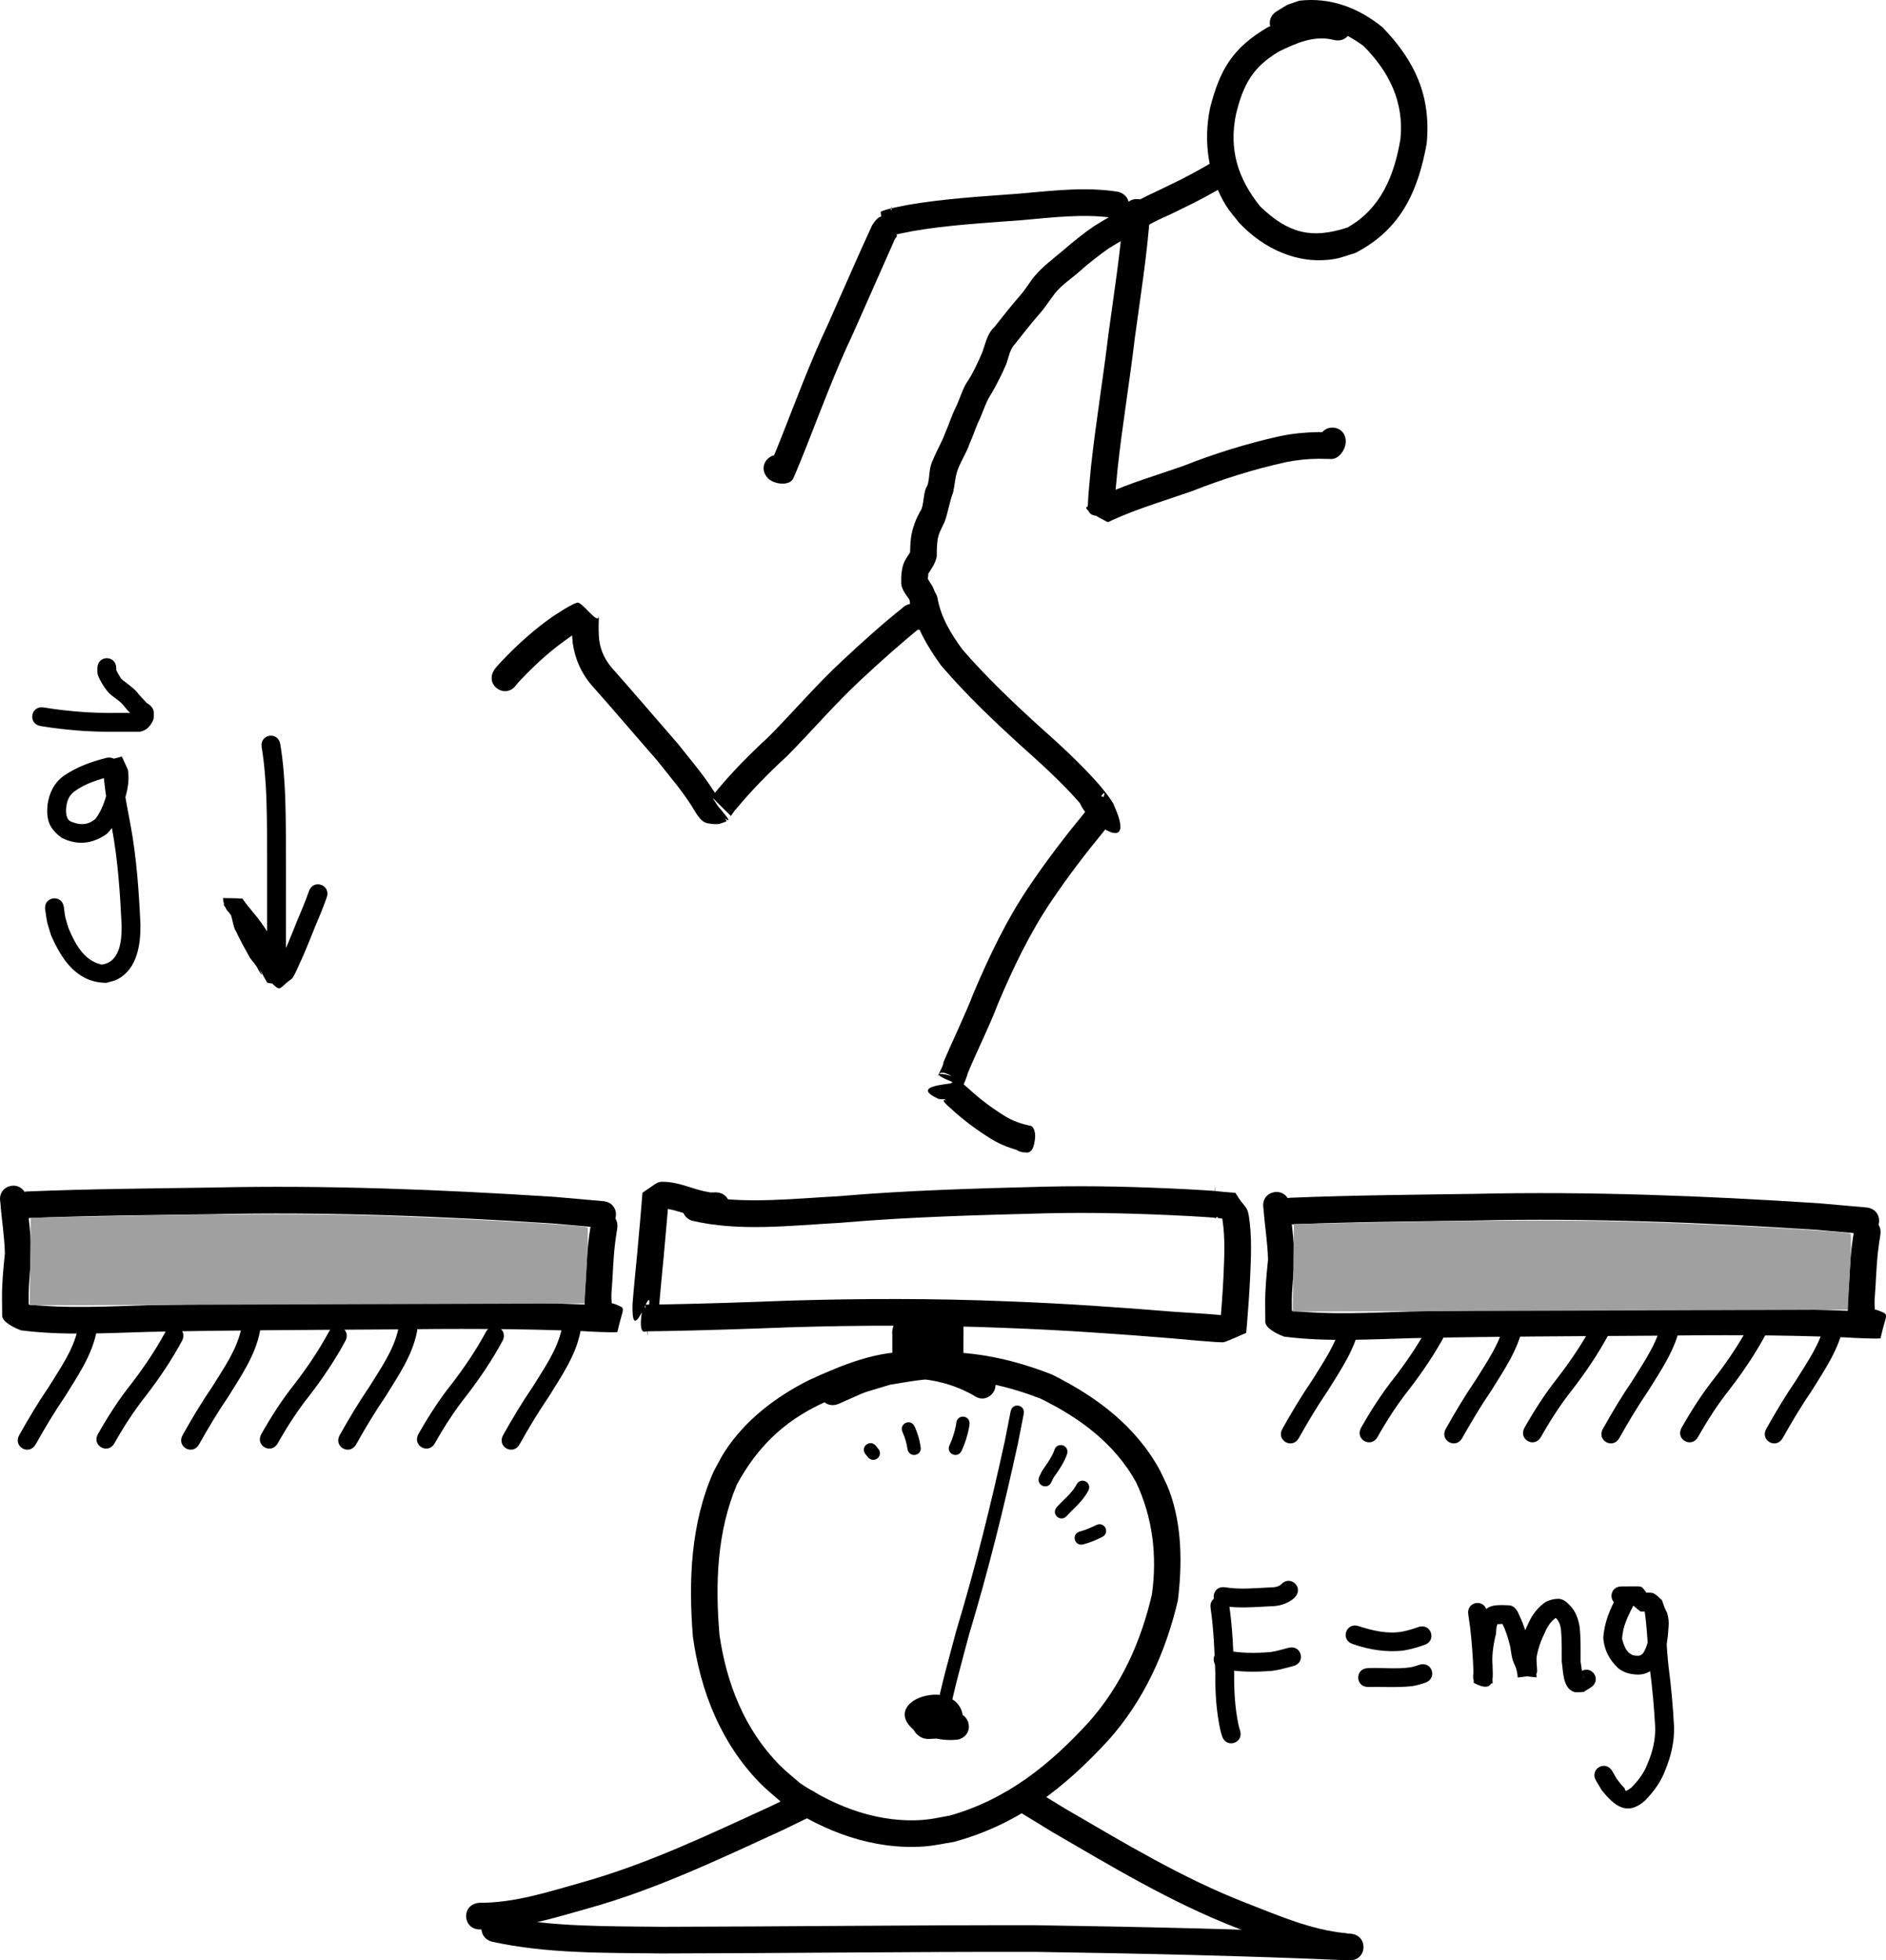 <?xml version="1.0" encoding="UTF-8" standalone="no"?>
<!-- Created with Inkscape (http://www.inkscape.org/) -->

<svg
   xmlns:dc="http://purl.org/dc/elements/1.1/"
   xmlns:cc="http://creativecommons.org/ns#"
   xmlns:rdf="http://www.w3.org/1999/02/22-rdf-syntax-ns#"
   xmlns:svg="http://www.w3.org/2000/svg"
   xmlns="http://www.w3.org/2000/svg"
   xmlns:sodipodi="http://sodipodi.sourceforge.net/DTD/sodipodi-0.dtd"
   xmlns:inkscape="http://www.inkscape.org/namespaces/inkscape"
   width="295.702"
   height="307.35"
   id="svg21338"
   version="1.1"
   inkscape:version="0.48.0 r9654"
   sodipodi:docname="ForcePlate.svg">
  <defs
     id="defs21340" />
  <sodipodi:namedview
     inkscape:document-units="mm"
     pagecolor="#ffffff"
     bordercolor="#666666"
     borderopacity="1.0"
     inkscape:pageopacity="0.0"
     inkscape:pageshadow="2"
     inkscape:zoom="1.0149115"
     inkscape:cx="181.14121"
     inkscape:cy="140.32221"
     inkscape:current-layer="layer1"
     id="namedview21342"
     showgrid="false"
     showguides="true"
     inkscape:guide-bbox="true"
     fit-margin-top="0"
     fit-margin-left="0"
     fit-margin-right="0"
     fit-margin-bottom="0"
     inkscape:window-width="1280"
     inkscape:window-height="752"
     inkscape:window-x="0"
     inkscape:window-y="0"
     inkscape:window-maximized="1" />
  <g
     inkscape:label="Layer 1"
     inkscape:groupmode="layer"
     id="layer1"
     transform="translate(-331.767,-222.74)">
    <path
       style="fill:#000000;fill-opacity:1;fill-rule:nonzero;stroke:none"
       id="path21865"
       d="m 524.2,251.628 c -2.377,1.436 -4.821,2.754 -7.335,3.935 -1.801,0.969 -3.788,1.638 -5.501,2.759 -1.933,1.149 -3.927,2.197 -5.829,3.403 -1.516,1.081 -3.006,2.233 -4.396,3.473 -1.305,1.174 -2.84,2.139 -3.951,3.51 -0.864,1.136 -1.609,2.319 -2.567,3.381 -1.277,1.46 -2.459,2.998 -3.667,4.518 -0.871,0.88 -1.001,2.032 -1.392,3.149 -0.671,1.595 -1.461,3.146 -2.326,4.646 -0.828,1.213 -1.24,2.597 -1.806,3.928 -0.663,1.299 -1.054,2.687 -1.659,4.013 -0.473,1.41 -1.343,2.648 -1.844,4.045 -0.419,1.149 -0.454,2.365 -0.72,3.55 -0.593,1.529 -0.785,3.157 -1.363,4.681 -0.445,0.921 -0.941,1.787 -1.08,2.809 -0.119,0.859 -0.126,1.726 -0.131,2.591 -0.231,1.119 -0.87,1.958 -1.474,2.879 0.283,-0.56 0.097,0.303 0.084,0.501 -0.003,0.062 0.003,0.265 0.005,0.52 0.102,0.548 -0.3,1.68 -0.438,-0.848 -0.028,-0.517 0.482,0.59 0.906,1.196 0.582,0.801 0.768,1.791 0.895,2.752 0.168,1.056 -0.112,2.028 -0.494,3.01 -1.071,2.755 -4.967,1.24 -3.896,-1.515 l 0,0 c 0.552,-1.42 0.138,0.527 0.244,-0.964 -0.062,-0.507 -0.041,-0.709 -0.177,-0.892 -0.56,-0.805 -1.297,-1.689 -1.219,-2.712 -0.002,-0.262 -0.009,-0.523 0.002,-0.785 0.053,-0.885 0.175,-1.757 0.594,-2.556 0.286,-0.436 1.382,-2.468 0.789,-0.613 0.007,-1.086 0.025,-2.176 0.187,-3.252 0.244,-1.351 0.72,-2.592 1.374,-3.799 0.667,-0.714 0.439,-3.133 1.141,-4.036 0.434,-1.276 0.204,-2.767 0.864,-4.006 0.579,-1.472 1.412,-2.805 1.948,-4.293 0.598,-1.31 0.97,-2.689 1.641,-3.973 0.697,-1.439 1.067,-3.048 2.034,-4.369 0.787,-1.256 1.398,-2.624 2.002,-3.97 0.626,-1.465 0.778,-3.13 2.036,-4.29 1.269,-1.597 2.524,-3.201 3.858,-4.742 0.931,-0.992 1.569,-2.181 2.436,-3.231 1.285,-1.518 2.897,-2.698 4.408,-3.979 1.575,-1.363 3.203,-2.689 4.923,-3.866 1.911,-1.196 3.895,-2.267 5.836,-3.407 1.897,-1.158 3.962,-2.003 5.946,-3.001 2.484,-1.164 4.886,-2.483 7.241,-3.889 2.644,-1.322 4.513,2.417 1.869,3.739 z"
       inkscape:connector-curvature="0" />
    <path
       style="fill:#000000;fill-opacity:1;fill-rule:nonzero;stroke:none"
       id="path21871"
       d="m 478.749,316.47 c 0.52,3.04 2.146,5.694 3.944,8.141 3.688,4.238 7.77,8.136 11.924,11.916 3.342,2.972 6.659,5.992 9.598,9.369 0.735,0.911 1.514,1.807 2.089,2.833 5.829,12.527 -13.436,-4.813 -1.129,-0.931 -0.352,1.004 -3.743,9.258 -0.126,-0.039 2.958,1.093 0.724,4.095 -0.222,5.319 -2.888,3.506 -5.627,7.105 -8.173,10.874 -3.433,5.059 -6.067,10.597 -8.439,16.216 -1.395,3.653 -3.181,7.141 -4.678,10.748 -0.486,1.584 -1.003,2.945 -2.498,3.818 -0.686,0.327 -1.4,0.423 -2.141,0.291 -4.34,-2.015 1.15,-2.231 2.506,-2.525 -5.057,-1.971 -0.838,-1.477 0.354,-0.686 0.083,0.055 1.49,1.271 1.726,1.474 1.809,1.671 3.769,3.171 5.871,4.455 1.158,0.719 2.459,1.168 3.782,1.471 1.471,-0.002 1.153,4.231 -0.641,4.206 -2.956,-0.041 -2.898,-4.221 0.058,-4.18 l 0,0 c 2.108,0.029 1.776,5.172 -0.366,4.045 -1.762,-0.416 -3.486,-1.027 -5.03,-1.986 -2.278,-1.419 -4.439,-3.019 -6.406,-4.848 -3.1,-2.682 2.324,0.293 -3.279,-2.528 0.69,-0.305 6.506,-1.644 2.378,-2.968 -0.255,-0.04 -0.507,-0.083 -0.731,0.065 -1.019,1.522 0.714,-1.36 0.56,-1.716 1.515,-3.607 3.278,-7.11 4.686,-10.765 2.487,-5.864 5.235,-11.647 8.825,-16.928 2.599,-3.843 5.393,-7.516 8.334,-11.095 0.204,-0.261 0.412,-0.519 0.611,-0.784 0.15,-0.201 0.268,-0.801 0.435,-0.614 2.889,3.232 2.293,2.962 1.232,2.632 2.224,-9.289 0.511,-1.434 0.116,0.036 -0.527,-0.166 3.314,-9.754 -1.289,-1.065 -0.463,-0.73 -1.01,-1.418 -1.568,-2.082 -2.825,-3.26 -6.044,-6.149 -9.256,-9.019 -4.363,-3.972 -8.658,-8.067 -12.494,-12.553 -2.079,-2.898 -3.988,-6.012 -4.616,-9.581 -0.717,-2.868 3.339,-3.882 4.055,-1.014 z"
       inkscape:connector-curvature="0" />
    <path
       style="fill:#000000;fill-opacity:1;fill-rule:nonzero;stroke:none"
       id="path21875"
       d="m 476.139,321.075 c -3.236,2.625 -6.339,5.4 -9.385,8.242 -4.056,3.768 -7.655,7.985 -11.541,11.919 -2.857,2.628 -5.586,5.37 -8.051,8.37 -0.094,-0.048 -1.122,1.619 -0.818,1.037 -4.153,-3.959 -3.09,-3.657 -0.663,0.836 0.036,0.067 -0.795,0.312 -1.178,0.442 -0.559,0.069 -1.115,0.008 -1.666,-0.082 -0.919,-0.125 -1.459,-0.895 -1.939,-1.607 -1.719,-3.007 -4.01,-5.617 -6.151,-8.322 -3.301,-3.765 -6.535,-7.588 -9.86,-11.332 -1.846,-2.014 -2.915,-4.299 -3.319,-6.976 -0.151,-1.277 -0.135,-2.565 -0.096,-3.848 0.01,-0.301 0.023,-0.601 0.051,-0.9 0.006,-0.042 0.012,-0.083 0.017,-0.124 0.734,0.83 1.654,1.527 2.203,2.489 0.114,0.2 -0.443,0.131 -0.656,0.219 -0.222,0.091 -0.438,0.199 -0.647,0.317 -0.772,0.431 -1.095,0.697 -1.845,1.232 -2.3,1.617 -4.372,3.476 -6.348,5.47 -0.532,0.555 -1.074,1.103 -1.569,1.693 0.006,-0.007 0.012,-0.014 0.017,-0.02 0.031,-0.045 0.062,-0.089 0.093,-0.134 -1.563,2.509 -5.111,0.298 -3.548,-2.211 l 0,0 c 0.417,-0.614 -0.103,0.144 0.201,-0.281 0.574,-0.697 1.214,-1.337 1.837,-1.99 2.149,-2.165 4.412,-4.179 6.906,-5.942 0.442,-0.309 3.818,-2.576 4.297,-2.338 1.137,0.566 3.068,3.497 3.197,2.075 -10e-4,0.02 -0.028,0.469 -0.028,0.574 -0.032,1.045 -0.052,2.093 0.057,3.135 0.238,1.88 1.01,3.374 2.305,4.786 3.377,3.803 6.664,7.684 10.012,11.513 2.267,2.864 4.678,5.636 6.492,8.823 -0.293,-0.147 -0.585,-0.345 -0.916,-0.41 0.069,0.011 0.352,0.024 0.255,0.062 -0.205,0.096 -0.405,0.201 -0.614,0.289 -0.048,0.02 0.095,-0.125 0.129,-0.086 4.136,4.785 2.974,3.76 -0.861,0.981 0.368,-0.743 0.915,-1.375 1.423,-2.025 2.548,-3.096 5.353,-5.944 8.307,-8.654 3.931,-3.968 7.556,-8.239 11.661,-12.036 3.01,-2.808 6.062,-5.572 9.281,-8.142 2.09,-2.09 5.046,0.866 2.956,2.956 z"
       inkscape:connector-curvature="0" />
    <path
       style="fill:#000000;fill-opacity:1;fill-rule:nonzero;stroke:none"
       id="path21877"
       d="m 512.087,256.165 c -0.464,6.563 -1.511,13.066 -2.396,19.581 -0.809,6.858 -1.957,13.668 -2.704,20.534 -0.187,2.008 -0.405,4.016 -0.496,6.031 0.33,1.332 -2.716,-0.395 -4.075,-0.583 1.354,0.344 2.721,0.637 4.061,1.032 0.411,0.121 -4.678,2.349 -4.072,-0.969 13.843,3.338 -2.855,0.454 2.545,-1.521 3.976,-1.801 8.185,-3.021 12.299,-4.465 4.957,-1.959 10.052,-3.545 15.256,-4.693 1.953,-0.406 3.938,-0.595 5.93,-0.627 0.694,-10e-4 1.388,0.013 2.082,0.037 1.337,-0.135 -1.968,2.763 -1.932,1.409 0.091,-2.955 4.269,-2.826 4.178,0.129 l 0,0 c -0.041,1.205 -1.128,2.755 -2.392,2.64 -0.624,-0.022 -1.249,-0.034 -1.874,-0.035 -1.71,0.023 -3.415,0.185 -5.093,0.529 -5.04,1.107 -9.97,2.658 -14.77,4.555 -4.141,1.453 -8.369,2.686 -12.374,4.491 -0.316,0.099 -0.654,0.448 -0.948,0.297 -6.765,-3.484 -1.195,-2.307 1.205,-1.994 -0.675,3.694 -4.603,-0.557 -4.153,-0.531 1.396,0.083 2.783,0.27 4.175,0.404 -0.293,1.689 -4.669,1.517 -4.224,-0.294 0.097,-2.103 0.317,-4.199 0.516,-6.294 0.752,-6.903 1.9,-13.75 2.717,-20.644 0.86,-6.329 1.867,-12.646 2.358,-19.018 0,-2.956 4.18,-2.956 4.18,0 z"
       inkscape:connector-curvature="0" />
    <path
       style="fill:#000000;fill-opacity:1;fill-rule:nonzero;stroke:none"
       id="path21879"
       d="m 506.037,256.86 c -4.623,-0.616 -9.37,-0.011 -13.995,0.391 -5.764,0.452 -11.522,0.74 -17.225,1.73 -1.022,0.241 -2.193,0.372 -3.159,0.719 0.069,-0.031 0.213,-0.018 0.208,-0.093 -0.778,-10.292 0.013,0.396 -1.308,0.232 0.687,-3.763 0.94,-7.035 1.823,-0.165 0.027,0.21 -0.206,0.37 -0.309,0.555 -2.212,4.97 -4.391,9.955 -6.609,14.924 -2.737,5.77 -4.951,11.748 -7.294,17.682 -0.649,1.597 -1.274,3.206 -1.969,4.784 -0.522,1.426 -3.176,1.089 -4.108,0.015 -1.931,-2.238 1.235,-4.969 3.165,-2.73 l 0,0 c 1.156,1.345 -2.735,1.396 -2.883,1.03 0.674,-1.528 1.275,-3.087 1.906,-4.633 2.365,-5.99 4.604,-12.024 7.365,-17.851 2.295,-5.14 4.513,-10.314 6.874,-15.422 3.876,-5.946 1.619,10.848 2.552,-2.335 0.447,0.055 -0.049,10.755 -1.232,0.261 0.101,-0.049 0.201,-0.097 0.302,-0.146 1.275,-0.473 2.64,-0.656 3.963,-0.943 5.819,-1.005 11.693,-1.326 17.576,-1.775 5.081,-0.442 10.303,-1.099 15.371,-0.282 2.868,0.717 1.854,4.772 -1.014,4.055 z"
       inkscape:connector-curvature="0" />
    <path
       style="fill:#000000;fill-opacity:1;fill-rule:nonzero;stroke:none"
       id="path21905"
       d="m 540.873,228.991 c -3.066,-0.755 -5.879,0.501 -8.583,1.827 -4.167,2.463 -5.623,5.271 -6.732,9.827 -1.15,5.537 0.303,10.14 3.798,14.463 4.323,4.167 8.002,5.184 13.692,3.294 5.254,-2.97 7.337,-8.191 8.292,-13.868 0.586,-5.82 -1.79,-10.583 -5.804,-14.596 -2.754,-2.02 -6.029,-3.556 -9.49,-2.948 -1.281,0.578 -0.656,0.232 -1.869,1.051 -2.504,1.57 -4.725,-1.972 -2.221,-3.542 l 0,0 c 2.21,-1.325 1.039,-0.77 3.517,-1.65 4.854,-0.564 9.256,1.084 13.042,4.158 5.094,5.253 7.653,10.774 6.94,18.252 -1.379,7.54 -4.072,13.46 -11.18,17.138 -1.078,0.313 -2.128,0.751 -3.235,0.938 -5.74,0.97 -11.091,-1.555 -14.975,-5.647 -0.669,-0.872 -1.421,-1.685 -2.006,-2.615 -2.898,-4.612 -3.654,-10.173 -2.558,-15.445 1.537,-5.995 3.533,-9.363 8.963,-12.572 3.61,-1.734 7.372,-3.148 11.421,-2.121 2.868,0.717 1.854,4.772 -1.014,4.055 z"
       inkscape:connector-curvature="0" />
    <path
       style="fill:#000000;fill-opacity:1;fill-rule:nonzero;stroke:none"
       id="path21907"
       d="m 441.814,410.26 c 7.004,1.267 14.302,0.404 21.371,0.03 10.788,-0.935 21.613,-1.221 32.433,-1.5 7.478,-0.185 14.957,0.035 22.425,0.411 1.597,0.109 3.202,0.155 4.795,0.322 2.604,0.305 -0.579,4.71 -0.565,4.194 0.114,-4.241 -1.225,-4.129 0.326,-4.199 0.382,0.017 0.766,0.061 1.147,0.098 0.391,0.035 0.783,0.067 1.174,0.099 0.181,0.015 0.363,0.03 0.544,0.045 1.433,2.381 1.818,1.965 2.102,3.57 0.509,3.218 0.345,6.493 0.206,9.733 -0.123,2.465 -0.301,4.926 -0.501,7.386 -0.037,0.419 -0.068,0.839 -0.113,1.258 -1.156,0.486 -2.285,1.042 -3.468,1.459 -0.43,0.151 -7.517,-0.55 -8.073,-0.589 -8.665,-0.708 -17.327,-1.314 -26.015,-1.634 -11.365,-0.467 -22.748,-0.455 -34.116,-0.105 -6.729,0.261 -13.46,0.486 -20.194,0.603 -0.898,-0.017 -1.801,0.063 -2.699,0.009 0.286,-5 0.813,-6.175 0.467,-0.003 -10e-6,1e-4 -0.16,0.009 -0.204,0.012 2.438,-12.796 -2.12,4.481 -1.916,-4.216 0.196,-2.585 0.471,-5.163 0.715,-7.743 0.185,-1.984 0.36,-3.968 0.53,-5.953 0.049,-0.564 0.095,-1.128 0.141,-1.692 0.047,-0.567 0.094,-1.134 0.14,-1.701 0.011,-0.139 0.023,-0.278 0.035,-0.417 2.712,-1.782 2.135,-1.796 4.055,-1.669 1.907,0.186 3.683,0.994 5.551,1.422 1.352,0.254 0.732,0.218 1.854,0.189 2.956,0.046 2.891,4.226 -0.065,4.18 l 0,0 c -1.892,-0.069 -0.982,0.038 -2.733,-0.296 -1.652,-0.386 -3.245,-1.059 -4.889,-1.324 -1.983,-0.136 -3.612,0.203 0.392,-2.156 -0.011,0.139 -0.023,0.278 -0.035,0.416 -0.047,0.566 -0.094,1.133 -0.14,1.699 -0.047,0.569 -0.094,1.137 -0.142,1.706 -0.172,1.997 -0.347,3.993 -0.533,5.989 -0.235,2.496 -0.497,4.99 -0.698,7.489 -0.147,2.974 -4.063,7.689 -2.503,-0.096 0.776,-0.045 0.911,10.864 0.334,-3.1e-4 0.119,-0.001 1.859,-0.01 2.27,-0.023 6.715,-0.117 13.427,-0.342 20.138,-0.602 11.462,-0.351 22.939,-0.366 34.398,0.106 8.733,0.322 17.439,0.928 26.149,1.641 2.178,0.15 4.361,0.266 6.537,0.447 1.438,0.12 2.763,0.287 2.72,0.399 -0.349,0.904 -1.436,1.302 -2.154,1.953 0.034,-0.331 0.068,-0.747 0.097,-1.096 0.196,-2.406 0.37,-4.815 0.491,-7.226 0.127,-2.938 0.293,-5.909 -0.147,-8.829 -0.316,-1.804 -1.047,-4.439 1.676,-0.128 -0.183,-0.015 -0.365,-0.03 -0.548,-0.045 -0.41,-0.034 -0.821,-0.066 -1.23,-0.104 -0.35,-0.034 -1.35,-0.148 -0.559,-0.083 -0.791,0.036 -0.597,-10.933 -0.395,-0.015 -1.517,-0.145 -3.04,-0.211 -4.561,-0.304 -7.362,-0.372 -14.735,-0.589 -22.107,-0.408 -10.782,0.277 -21.57,0.563 -32.319,1.495 -7.646,0.404 -15.726,1.429 -23.236,-0.361 -2.717,-1.163 -1.072,-5.006 1.645,-3.843 z"
       inkscape:connector-curvature="0" />
    <path
       style="fill:#000000;fill-opacity:1;fill-rule:nonzero;stroke:none"
       id="path21915"
       d="m 484.388,441.498 c -2.851,-1.619 -6.012,-2.477 -9.271,-2.629 -5.302,-0.235 -10.087,1.908 -14.794,4.061 -5.863,2.819 -9.942,6.884 -13.017,12.552 -3.146,7.458 -3.408,15.585 -2.739,23.533 1.101,7.67 3.949,14.92 9.468,20.497 1,1.01 2.132,1.88 3.198,2.82 5.715,3.793 12.484,6.306 19.443,5.719 1.342,-0.113 2.657,-0.436 3.986,-0.653 8.935,-2.532 15.659,-7.929 21.809,-14.654 5.102,-5.741 8.19,-12.619 9.901,-20.027 0.849,-6.055 0.125,-12.108 -2.5,-17.62 -3.383,-6.093 -8.862,-10.089 -14.992,-13.093 -4.86,-1.871 -10.056,-3.101 -15.292,-3.101 -3.215,5.4e-4 -5.106,0.434 -8.277,0.941 -5.442,1.672 -2.774,0.682 -8.005,2.974 -2.711,1.177 -4.376,-2.657 -1.665,-3.834 l 0,0 c 5.865,-2.526 2.86,-1.435 9.019,-3.269 3.67,-0.571 5.476,-1.002 9.213,-0.983 5.783,0.03 11.511,1.409 16.861,3.524 6.966,3.477 13.149,8.074 16.926,15.071 0.474,1.033 1.023,2.034 1.422,3.098 2.035,5.436 2.049,11.567 1.362,17.24 -1.907,8.104 -5.292,15.629 -10.892,21.905 -6.933,7.53 -14.177,13.21 -24.24,15.957 -1.548,0.235 -3.083,0.593 -4.645,0.704 -7.994,0.571 -15.715,-2.308 -22.212,-6.777 -1.197,-1.074 -2.471,-2.069 -3.592,-3.223 -6.082,-6.258 -9.269,-14.332 -10.46,-22.877 -0.698,-8.775 -0.365,-17.712 3.245,-25.893 0.603,-1.078 1.132,-2.201 1.809,-3.234 3.204,-4.89 7.97,-8.5 13.132,-11.101 5.334,-2.433 10.78,-4.734 16.776,-4.432 4.073,0.275 8.034,1.28 11.535,3.458 2.365,1.774 -0.143,5.118 -2.508,3.344 z"
       inkscape:connector-curvature="0" />
    <path
       style="fill:#000000;fill-opacity:1;fill-rule:nonzero;stroke:none"
       id="path21917"
       d="m 481.969,495.471 c -2.406,0.298 -4.89,-0.321 -6.964,-1.541 -2.829,-2.384 -0.915,-4.712 1.955,-5.327 1.677,-0.376 3.191,-0.167 4.578,0.877 1.503,1.379 1.532,3.291 0.3,4.84 -1.28,0.94 -2.779,0.994 -4.3,1.052 -2.192,0.221 -3.785,-2.545 -2.19,-4.217 0.311,-0.326 0.74,-0.513 1.11,-0.769 0.228,-0.079 0.456,-0.158 0.684,-0.237 -0.043,-0.004 -0.085,-0.008 -0.128,-0.012 2.461,-1.637 4.776,1.844 2.315,3.481 l 0,0 c -0.968,0.541 -0.576,0.451 -1.077,0.545 1.701,-1.883 0.498,-2.448 -1.15,-2.962 -0.089,-0.028 0.187,-0.004 0.281,-0.006 0.379,-0.014 2.344,-0.411 1.496,0.173 -0.471,0.882 -0.352,1.169 0.028,1.362 0.655,-0.355 -0.785,-0.025 -1.122,-0.027 -0.965,0.17 0.408,-1.261 -0.547,-2.388 -0.038,-0.045 0.067,0.099 0.1,0.148 1.044,0.512 2.376,0.965 3.616,0.954 2.868,-0.717 3.882,3.339 1.014,4.056 z"
       inkscape:connector-curvature="0" />
    <path
       style="fill:#000000;fill-opacity:1;fill-rule:nonzero;stroke:none"
       id="path21941"
       d="m 478.502,491.399 c 0.803,-4.409 2.074,-8.722 3.217,-13.052 2.967,-9.826 5.436,-19.778 7.617,-29.804 0.296,-1.51 0.592,-3.019 0.888,-4.529 0.285,-1.45 2.336,-1.048 2.051,0.402 l 0,0 c -0.299,1.524 -0.598,3.047 -0.897,4.571 -2.188,10.056 -4.662,20.038 -7.638,29.893 -1.104,4.187 -2.305,8.356 -3.149,12.605 -0.061,1.477 -2.149,1.391 -2.088,-0.086 z"
       inkscape:connector-curvature="0"
       inkscape:transform-center-x="-6.0730092"
       inkscape:transform-center-y="-25.147658" />
    <path
       style="fill:#000000;fill-opacity:1;fill-rule:nonzero;stroke:none"
       id="path21947"
       d="m 480.664,449.279 c 0.454,-0.981 0.769,-2.009 0.98,-3.067 0.019,-0.136 0.038,-0.272 0.057,-0.409 0.209,-1.463 2.278,-1.168 2.069,0.295 l 0,0 c -0.026,0.175 -0.051,0.35 -0.077,0.525 -0.251,1.238 -0.621,2.444 -1.16,3.59 -0.661,1.322 -2.53,0.387 -1.869,-0.935 z"
       inkscape:connector-curvature="0" />
    <path
       style="fill:#000000;fill-opacity:1;fill-rule:nonzero;stroke:none"
       id="path21949"
       d="m 474.064,450 c -0.131,-0.968 -0.399,-1.853 -0.792,-2.739 -0.599,-1.351 1.312,-2.198 1.911,-0.847 l 0,0 c 0.44,0.993 0.759,1.999 0.909,3.079 0.358,1.434 -1.669,1.941 -2.028,0.507 z"
       inkscape:connector-curvature="0" />
    <path
       style="fill:#000000;fill-opacity:1;fill-rule:nonzero;stroke:none"
       id="path21951"
       d="m 467.902,451.265 c -0.14,-0.171 -0.28,-0.341 -0.42,-0.512 -0.927,-1.151 0.701,-2.462 1.628,-1.311 l 0,0 c 0.09,0.115 0.18,0.23 0.27,0.345 1.045,1.045 -0.433,2.523 -1.478,1.478 z"
       inkscape:connector-curvature="0" />
    <path
       style="fill:#000000;fill-opacity:1;fill-rule:nonzero;stroke:none"
       id="path21957"
       d="m 499.084,450.666 c -0.411,1.248 -1.138,2.322 -1.88,3.388 -0.259,0.314 -0.42,0.679 -0.583,1.046 -0.609,1.346 -2.514,0.484 -1.904,-0.862 l 0,0 c 0.22,-0.48 0.444,-0.961 0.772,-1.38 0.599,-0.859 1.199,-1.709 1.567,-2.7 0.358,-1.434 2.386,-0.927 2.028,0.507 z"
       inkscape:connector-curvature="0" />
    <path
       style="fill:#000000;fill-opacity:1;fill-rule:nonzero;stroke:none"
       id="path21959"
       d="m 502.405,456.454 c -0.637,1.172 -1.518,2.112 -2.475,3.02 -0.31,0.302 -0.613,0.612 -0.903,0.934 -0.988,1.099 -2.542,-0.298 -1.554,-1.397 l 0,0 c 0.327,-0.364 0.669,-0.714 1.02,-1.055 0.782,-0.738 1.516,-1.479 2.042,-2.436 0.661,-1.322 2.53,-0.387 1.869,0.935 z"
       inkscape:connector-curvature="0" />
    <path
       style="fill:#000000;fill-opacity:1;fill-rule:nonzero;stroke:none"
       id="path21961"
       d="m 504.558,463.722 c -0.938,0.465 -1.917,0.868 -2.927,1.145 -1.428,0.38 -1.966,-1.64 -0.537,-2.02 l 0,0 c 0.877,-0.221 1.716,-0.607 2.529,-0.995 1.322,-0.661 2.257,1.209 0.935,1.869 z"
       inkscape:connector-curvature="0" />
    <path
       style="fill:#000000;fill-opacity:1;fill-rule:nonzero;stroke:none"
       id="path21965"
       d="m 477.015,430.929 c -0.437,1.693 -0.74,3.417 -1.038,5.139 -0.112,0.448 -0.13,0.891 -0.136,1.347 -0.003,0.2 10e-4,0.401 0.005,0.601 -4.677,0.027 -4.175,0.768 -4.175,-1.972 -3.4e-4,-1.32 -7.4e-4,-2.641 -10e-4,-3.961 -0.147,-1.209 0.484,-2.273 1.107,-3.147 0.135,-0.309 0.247,-0.627 0.334,-0.953 -0.461,1.644 4.155,-0.797 4.13,1.029 -0.004,1.109 -8.6e-4,2.219 4.4e-4,3.328 -0.046,0.505 0.293,0.872 0.644,1.373 0.277,0.321 0.015,0.049 -0.131,-0.069 -1.097,0.437 -2.15,1.003 -3.29,1.31 -0.226,0.061 0.83,-3.414 0.923,-3.731 0.205,-0.906 0.355,-1.823 0.458,-2.746 0.071,-0.851 0.448,0.009 4.181,0.288 -0.012,1.294 -0.004,2.588 -9.5e-4,3.883 0.002,0.83 0.004,1.66 0.005,2.49 0.002,1.603 0.081,0.228 -4.18,-0.139 -0.017,-1.233 0.806,-2.207 1.083,-3.368 0.145,-0.627 0.247,-1.262 0.32,-1.901 1.139,-1.759 1.64,-2.096 3.141,-2.096 1.393,0.014 0.97,0.393 2.43,2.145 0.022,1.157 0.005,2.315 9.8e-4,3.472 -0.004,0.996 -0.006,1.992 -0.007,2.988 -2.6e-4,0.168 -3.3e-4,0.335 -3.7e-4,0.503 0.004,2.956 -4.176,2.962 -4.18,0.006 l 0,0 c 3e-5,-0.172 9e-5,-0.343 3.7e-4,-0.515 10e-4,-0.999 0.003,-1.998 0.007,-2.998 0.004,-1.053 0.01,-2.107 0.01,-3.16 0.575,0.579 2.531,1.864 1.724,1.738 -1.855,0.009 1.381,-2.849 1.032,-1.652 -0.091,0.863 -0.242,1.719 -0.443,2.562 -0.039,0.137 -0.91,2.359 -0.923,2.34 -0.071,-0.103 0.011,-0.252 -0.013,-0.375 -0.02,-0.101 2e-5,0.205 3e-5,0.308 -4.262,0.37 -4.177,1.747 -4.181,0.148 -0.002,-0.829 -0.003,-1.659 -0.005,-2.488 -0.003,-1.344 -0.013,-2.689 0.003,-4.033 3.983,-0.392 4.345,-1.687 4.151,0.318 -0.132,1.163 -0.321,2.322 -0.601,3.459 -0.198,0.674 -0.642,1.499 -0.751,2.161 -0.027,0.166 0.13,0.403 -0.004,0.504 -1.028,0.772 -2.206,1.323 -3.309,1.984 -0.349,-0.276 -0.645,-0.6 -0.894,-0.972 -0.755,-1.11 -1.433,-2.349 -1.379,-3.736 -10e-4,-1.131 -0.005,-2.262 -10e-6,-3.393 0.026,-1.818 4.887,-1.758 4.097,0.076 -0.178,0.675 -0.421,1.333 -0.737,1.956 -0.15,0.239 -0.293,0.482 -0.451,0.716 -0.072,0.107 -0.114,-0.24 -0.12,-0.369 -6e-5,-0.001 1.3e-4,0.711 1.4e-4,0.751 3.4e-4,1.321 7.5e-4,2.641 10e-4,3.962 1.4e-4,2.741 0.256,2.157 -4.183,2.115 -0.006,-0.266 -0.011,-0.532 -0.007,-0.799 0.009,-0.674 0.053,-1.344 0.196,-2.005 0.316,-1.823 0.64,-3.648 1.102,-5.44 0.717,-2.868 4.772,-1.854 4.055,1.014 z"
       inkscape:connector-curvature="0" />
    <path
       style="fill:#000000;fill-opacity:1;fill-rule:nonzero;stroke:none"
       id="path21973"
       d="m 410.114,523.166 c 8.346,1.725 17.017,1.556 25.503,1.663 19.447,-0.037 38.889,-0.276 58.336,-0.249 16.494,0.242 32.991,0.609 49.473,1.331 2.953,0.129 2.77,4.306 -0.183,4.176 l 0,0 c -16.422,-0.72 -32.86,-1.084 -49.296,-1.327 -19.463,-0.027 -38.921,0.213 -58.384,0.248 -8.893,-0.114 -17.992,0.07 -26.718,-1.86 -2.817,-0.896 -1.549,-4.88 1.268,-3.983 z"
       inkscape:connector-curvature="0" />
    <path
       style="fill:#000000;fill-opacity:1;fill-rule:nonzero;stroke:none"
       id="path21985"
       d="m 406.953,521.065 c 5.535,0.02 10.886,-1.743 16.165,-3.229 10.236,-2.876 19.838,-7.489 29.474,-11.896 1.576,-0.765 3.152,-1.53 4.727,-2.295 2.659,-1.291 4.485,2.47 1.825,3.761 l 0,0 c -1.605,0.779 -3.209,1.557 -4.814,2.336 -9.832,4.497 -19.635,9.19 -30.081,12.119 -5.573,1.567 -11.227,3.39 -17.069,3.379 -2.952,0.161 -3.179,-4.013 -0.227,-4.174 z"
       inkscape:connector-curvature="0" />
    <path
       inkscape:connector-curvature="0"
       d="m 542.828,525.835 c -5.511,-0.516 -10.666,-2.789 -15.776,-4.779 -9.909,-3.854 -19.02,-9.375 -28.184,-14.695 -1.494,-0.914 -2.989,-1.828 -4.483,-2.742 -2.522,-1.542 -4.703,2.024 -2.181,3.566 l 0,0 c 1.522,0.93 3.043,1.861 4.565,2.791 9.35,5.428 18.653,11.049 28.766,14.975 5.395,2.099 10.845,4.462 16.662,5.016 2.922,0.446 3.553,-3.687 0.631,-4.132 z"
       id="path21991"
       style="fill:#000000;fill-opacity:1;fill-rule:nonzero;stroke:none" />
    <path
       style="fill:#000000;fill-opacity:1;fill-rule:nonzero;stroke:none"
       id="path21997"
       d="m 534.211,410.522 c 9.619,-0.396 19.246,-0.463 28.873,-0.609 17.935,-0.402 35.847,0.306 53.74,1.467 2.511,0.221 5.021,0.442 7.532,0.663 2.945,0.259 2.578,4.423 -0.367,4.164 l 0,0 c -2.479,-0.218 -4.958,-0.437 -7.436,-0.655 -17.781,-1.154 -35.582,-1.86 -53.405,-1.459 -9.639,0.146 -19.278,0.215 -28.909,0.61 -2.956,0.019 -2.983,-4.161 -0.028,-4.18 z"
       inkscape:connector-curvature="0" />
    <path
       style="fill:#000000;fill-opacity:1;fill-rule:nonzero;stroke:none"
       id="path22007"
       d="m 533.971,411.444 c 0.257,2.895 0.699,5.778 0.784,8.686 -0.162,2.402 -0.48,4.734 -0.445,7.143 0.01,0.884 0.02,1.768 0.021,2.651 0.39,1.213 -4.709,-2.438 -0.363,-1.714 6.28,0.718 12.684,0.331 18.995,0.154 12.621,-0.268 25.244,-0.308 37.867,-0.388 10.202,-0.125 20.412,-0.147 30.608,0.275 1.618,0.085 2.282,0.13 3.76,0.178 2.087,0.068 0.447,1.011 -0.347,3.702 -0.333,-0.058 0.026,-0.011 0.142,-0.01 0.848,0.215 -1.45,-0.239 -1.708,-0.318 -0.178,-0.053 -0.352,-0.117 -0.525,-0.182 -1.255,-2.543 -1.408,-2.725 -1.248,-5.399 0.221,-2.57 0.258,-5.143 0.547,-7.712 0.112,-0.94 0.245,-1.876 0.396,-2.811 0.472,-2.918 4.599,-2.25 4.127,0.668 l 0,0 c -0.141,0.868 -0.264,1.739 -0.369,2.612 -0.284,2.501 -0.315,5.007 -0.529,7.51 -0.11,1.57 0.717,6.051 -1.364,1.253 0.065,0.021 0.131,0.044 0.196,0.065 0.937,0.282 -0.431,0.083 0.283,0.137 0.55,-0.004 1.084,0.104 1.599,0.302 1.663,0.695 1.116,0.29 0.213,4.305 -0.036,0.162 -5.169,-0.088 -5.344,-0.124 -10.129,-0.42 -20.273,-0.394 -30.409,-0.271 -12.593,0.08 -25.186,0.12 -37.776,0.386 -6.634,0.185 -13.371,0.605 -19.966,-0.241 -1.171,-0.424 -3.028,-1.373 -2.964,-2.375 -6.8e-4,-0.865 -0.01,-1.729 -0.02,-2.594 -0.035,-2.391 0.216,-4.718 0.446,-7.093 -0.062,-2.682 -0.514,-5.336 -0.71,-8.009 -0.557,-2.903 3.549,-3.69 4.106,-0.787 z"
       inkscape:connector-curvature="0" />
    <path
       inkscape:connector-curvature="0"
       d="m 336.165,409.536 c 9.619,-0.396 19.246,-0.463 28.873,-0.609 17.935,-0.402 35.847,0.306 53.74,1.467 2.511,0.221 5.021,0.442 7.532,0.663 2.945,0.259 2.578,4.423 -0.367,4.164 l 0,0 c -2.479,-0.218 -4.958,-0.437 -7.436,-0.655 -17.781,-1.154 -35.582,-1.86 -53.405,-1.459 -9.639,0.146 -19.278,0.215 -28.909,0.61 -2.956,0.019 -2.983,-4.161 -0.028,-4.18 z"
       id="path22009"
       style="fill:#000000;fill-opacity:1;fill-rule:nonzero;stroke:none" />
    <path
       inkscape:connector-curvature="0"
       d="m 335.924,410.459 c 0.257,2.895 0.699,5.778 0.784,8.686 -0.162,2.402 -0.48,4.734 -0.445,7.143 0.01,0.884 0.02,1.768 0.021,2.651 0.39,1.213 -4.709,-2.438 -0.363,-1.714 6.28,0.718 12.684,0.331 18.995,0.154 12.621,-0.268 25.244,-0.308 37.867,-0.388 10.202,-0.125 20.412,-0.147 30.608,0.275 1.618,0.085 2.282,0.13 3.76,0.178 2.087,0.068 0.447,1.011 -0.347,3.702 -0.333,-0.058 0.026,-0.011 0.142,-0.01 0.848,0.215 -1.45,-0.239 -1.708,-0.318 -0.178,-0.053 -0.352,-0.117 -0.525,-0.182 -1.255,-2.543 -1.408,-2.725 -1.248,-5.399 0.221,-2.57 0.258,-5.143 0.547,-7.712 0.112,-0.94 0.245,-1.876 0.396,-2.811 0.472,-2.918 4.599,-2.25 4.127,0.668 l 0,0 c -0.141,0.868 -0.264,1.739 -0.369,2.612 -0.284,2.501 -0.315,5.007 -0.529,7.51 -0.11,1.57 0.717,6.051 -1.364,1.253 0.065,0.021 0.131,0.044 0.196,0.065 0.937,0.282 -0.431,0.083 0.283,0.137 0.55,-0.004 1.084,0.104 1.599,0.302 1.663,0.695 1.116,0.29 0.213,4.305 -0.036,0.162 -5.169,-0.088 -5.344,-0.124 -10.129,-0.42 -20.273,-0.394 -30.409,-0.271 -12.593,0.08 -25.186,0.12 -37.776,0.386 -6.634,0.185 -13.371,0.605 -19.966,-0.241 -1.171,-0.424 -3.028,-1.373 -2.964,-2.375 -6.8e-4,-0.865 -0.01,-1.729 -0.02,-2.594 -0.035,-2.391 0.216,-4.718 0.446,-7.093 -0.062,-2.682 -0.514,-5.336 -0.71,-8.009 -0.557,-2.903 3.549,-3.69 4.106,-0.787 z"
       id="path22011"
       style="fill:#000000;fill-opacity:1;fill-rule:nonzero;stroke:none" />
    <path
       style="fill:#a0a0a0;stroke:none"
       d="m 336.494,420.525 0.084,-6.864 18.978,-0.371 c 10.438,-0.204 24.964,-0.222 32.28,-0.04 13.021,0.324 35.645,1.542 36.044,1.941 0.111,0.111 0.052,2.835 -0.13,6.055 l -0.332,5.853 -43.503,0.146 -43.503,0.146 0.084,-6.864 z"
       id="path22013"
       inkscape:connector-curvature="0" />
    <path
       style="fill:#a0a0a0;stroke:none"
       d="m 534.541,421.51 0.084,-6.864 18.978,-0.371 c 10.438,-0.204 24.964,-0.222 32.28,-0.04 13.021,0.324 35.645,1.542 36.044,1.941 0.111,0.111 0.052,2.835 -0.13,6.055 l -0.332,5.853 -43.503,0.146 -43.503,0.146 0.084,-6.864 z"
       id="path22015"
       inkscape:connector-curvature="0" />
    <path
       style="color:#000000;fill:#000000;fill-opacity:1;fill-rule:nonzero;stroke:none;stroke-width:1px;marker:none;visibility:visible;display:inline;overflow:visible;enable-background:accumulate"
       id="path3014"
       d="m 346.901,431.524 c -0.745,3.781 -2.97,6.962 -4.955,10.183 -1.653,2.414 -3.154,4.931 -4.586,7.481 -1.024,1.822 -3.601,0.374 -2.577,-1.448 l 0,0 c 1.453,-2.584 2.97,-5.137 4.646,-7.584 1.783,-2.894 3.83,-5.737 4.556,-9.118 0.344,-2.062 3.259,-1.576 2.916,0.486 z"
       inkscape:connector-curvature="0" />
    <path
       style="color:#000000;fill:#000000;fill-opacity:1;fill-rule:nonzero;stroke:none;stroke-width:1px;marker:none;visibility:visible;display:inline;overflow:visible;enable-background:accumulate"
       id="path3016"
       d="m 360.324,432.928 c -1.632,3.035 -3.562,5.885 -5.66,8.613 -1.869,2.346 -3.49,4.874 -4.965,7.482 -1.031,1.818 -3.602,0.361 -2.572,-1.458 l 0,0 c 1.548,-2.726 3.238,-5.373 5.194,-7.828 1.985,-2.576 3.808,-5.269 5.358,-8.132 0.935,-1.869 3.579,-0.548 2.644,1.322 z"
       inkscape:connector-curvature="0" />
    <path
       inkscape:connector-curvature="0"
       d="m 372.519,431.524 c -0.745,3.781 -2.97,6.962 -4.955,10.183 -1.653,2.414 -3.154,4.931 -4.586,7.481 -1.024,1.822 -3.601,0.374 -2.577,-1.448 l 0,0 c 1.453,-2.584 2.97,-5.137 4.646,-7.584 1.783,-2.894 3.83,-5.737 4.556,-9.118 0.344,-2.062 3.259,-1.576 2.916,0.486 z"
       id="path3020"
       style="color:#000000;fill:#000000;fill-opacity:1;fill-rule:nonzero;stroke:none;stroke-width:1px;marker:none;visibility:visible;display:inline;overflow:visible;enable-background:accumulate" />
    <path
       inkscape:connector-curvature="0"
       d="m 385.942,432.928 c -1.632,3.035 -3.562,5.885 -5.66,8.613 -1.869,2.346 -3.49,4.874 -4.965,7.482 -1.031,1.818 -3.602,0.361 -2.572,-1.458 l 0,0 c 1.548,-2.726 3.238,-5.373 5.194,-7.828 1.985,-2.576 3.808,-5.269 5.358,-8.132 0.935,-1.869 3.579,-0.548 2.644,1.322 z"
       id="path3022"
       style="color:#000000;fill:#000000;fill-opacity:1;fill-rule:nonzero;stroke:none;stroke-width:1px;marker:none;visibility:visible;display:inline;overflow:visible;enable-background:accumulate" />
    <path
       inkscape:connector-curvature="0"
       d="m 397.152,431.524 c -0.745,3.781 -2.97,6.962 -4.955,10.183 -1.653,2.414 -3.154,4.931 -4.586,7.481 -1.024,1.822 -3.601,0.374 -2.577,-1.448 l 0,0 c 1.453,-2.584 2.97,-5.137 4.646,-7.584 1.783,-2.894 3.83,-5.737 4.556,-9.118 0.344,-2.062 3.259,-1.576 2.916,0.486 z"
       id="path3024"
       style="color:#000000;fill:#000000;fill-opacity:1;fill-rule:nonzero;stroke:none;stroke-width:1px;marker:none;visibility:visible;display:inline;overflow:visible;enable-background:accumulate" />
    <path
       inkscape:connector-curvature="0"
       d="m 410.575,432.928 c -1.632,3.035 -3.562,5.885 -5.66,8.613 -1.869,2.346 -3.49,4.874 -4.965,7.482 -1.031,1.818 -3.602,0.361 -2.572,-1.458 l 0,0 c 1.548,-2.726 3.238,-5.373 5.194,-7.828 1.985,-2.576 3.808,-5.269 5.358,-8.132 0.935,-1.869 3.579,-0.548 2.644,1.322 z"
       id="path3026"
       style="color:#000000;fill:#000000;fill-opacity:1;fill-rule:nonzero;stroke:none;stroke-width:1px;marker:none;visibility:visible;display:inline;overflow:visible;enable-background:accumulate" />
    <path
       style="color:#000000;fill:#000000;fill-opacity:1;fill-rule:nonzero;stroke:none;stroke-width:1px;marker:none;visibility:visible;display:inline;overflow:visible;enable-background:accumulate"
       id="path3028"
       d="m 422.77,431.524 c -0.745,3.781 -2.97,6.962 -4.955,10.183 -1.653,2.414 -3.154,4.931 -4.586,7.481 -1.024,1.822 -3.601,0.374 -2.577,-1.448 l 0,0 c 1.453,-2.584 2.97,-5.137 4.646,-7.584 1.783,-2.894 3.83,-5.737 4.556,-9.118 0.344,-2.062 3.259,-1.576 2.916,0.486 z"
       inkscape:connector-curvature="0" />
    <path
       inkscape:connector-curvature="0"
       d="m 544.948,430.539 c -0.745,3.781 -2.97,6.962 -4.955,10.183 -1.653,2.414 -3.154,4.931 -4.586,7.481 -1.024,1.822 -3.601,0.374 -2.577,-1.448 l 0,0 c 1.453,-2.584 2.97,-5.137 4.646,-7.584 1.783,-2.894 3.83,-5.737 4.556,-9.118 0.344,-2.062 3.259,-1.576 2.916,0.486 z"
       id="path3032"
       style="color:#000000;fill:#000000;fill-opacity:1;fill-rule:nonzero;stroke:none;stroke-width:1px;marker:none;visibility:visible;display:inline;overflow:visible;enable-background:accumulate" />
    <path
       inkscape:connector-curvature="0"
       d="m 558.371,431.942 c -1.632,3.035 -3.562,5.885 -5.66,8.613 -1.869,2.346 -3.49,4.874 -4.965,7.482 -1.031,1.818 -3.602,0.361 -2.572,-1.458 l 0,0 c 1.548,-2.726 3.238,-5.373 5.194,-7.828 1.985,-2.576 3.808,-5.269 5.358,-8.132 0.935,-1.869 3.579,-0.548 2.644,1.322 z"
       id="path3034"
       style="color:#000000;fill:#000000;fill-opacity:1;fill-rule:nonzero;stroke:none;stroke-width:1px;marker:none;visibility:visible;display:inline;overflow:visible;enable-background:accumulate" />
    <path
       style="color:#000000;fill:#000000;fill-opacity:1;fill-rule:nonzero;stroke:none;stroke-width:1px;marker:none;visibility:visible;display:inline;overflow:visible;enable-background:accumulate"
       id="path3036"
       d="m 570.566,430.539 c -0.745,3.781 -2.97,6.962 -4.955,10.183 -1.653,2.414 -3.154,4.931 -4.586,7.481 -1.024,1.822 -3.601,0.374 -2.577,-1.448 l 0,0 c 1.453,-2.584 2.97,-5.137 4.646,-7.584 1.783,-2.894 3.83,-5.737 4.556,-9.118 0.344,-2.062 3.259,-1.576 2.916,0.486 z"
       inkscape:connector-curvature="0" />
    <path
       style="color:#000000;fill:#000000;fill-opacity:1;fill-rule:nonzero;stroke:none;stroke-width:1px;marker:none;visibility:visible;display:inline;overflow:visible;enable-background:accumulate"
       id="path3038"
       d="m 583.989,431.942 c -1.632,3.035 -3.562,5.885 -5.66,8.613 -1.869,2.346 -3.49,4.874 -4.965,7.482 -1.031,1.818 -3.602,0.361 -2.572,-1.458 l 0,0 c 1.548,-2.726 3.238,-5.373 5.194,-7.828 1.985,-2.576 3.808,-5.269 5.358,-8.132 0.935,-1.869 3.579,-0.548 2.644,1.322 z"
       inkscape:connector-curvature="0" />
    <path
       style="color:#000000;fill:#000000;fill-opacity:1;fill-rule:nonzero;stroke:none;stroke-width:1px;marker:none;visibility:visible;display:inline;overflow:visible;enable-background:accumulate"
       id="path3040"
       d="m 595.199,430.539 c -0.745,3.781 -2.97,6.962 -4.955,10.183 -1.653,2.414 -3.154,4.931 -4.586,7.481 -1.024,1.822 -3.601,0.374 -2.577,-1.448 l 0,0 c 1.453,-2.584 2.97,-5.137 4.646,-7.584 1.783,-2.894 3.83,-5.737 4.556,-9.118 0.344,-2.062 3.259,-1.576 2.916,0.486 z"
       inkscape:connector-curvature="0" />
    <path
       style="color:#000000;fill:#000000;fill-opacity:1;fill-rule:nonzero;stroke:none;stroke-width:1px;marker:none;visibility:visible;display:inline;overflow:visible;enable-background:accumulate"
       id="path3042"
       d="m 608.621,431.942 c -1.632,3.035 -3.562,5.885 -5.66,8.613 -1.869,2.346 -3.49,4.874 -4.965,7.482 -1.031,1.818 -3.602,0.361 -2.572,-1.458 l 0,0 c 1.548,-2.726 3.238,-5.373 5.194,-7.828 1.985,-2.576 3.808,-5.269 5.358,-8.132 0.935,-1.869 3.579,-0.548 2.644,1.322 z"
       inkscape:connector-curvature="0" />
    <path
       inkscape:connector-curvature="0"
       d="m 620.817,430.539 c -0.745,3.781 -2.97,6.962 -4.955,10.183 -1.653,2.414 -3.154,4.931 -4.586,7.481 -1.024,1.822 -3.601,0.374 -2.577,-1.448 l 0,0 c 1.453,-2.584 2.97,-5.137 4.646,-7.584 1.783,-2.894 3.83,-5.737 4.556,-9.118 0.344,-2.062 3.259,-1.576 2.916,0.486 z"
       id="path3044"
       style="color:#000000;fill:#000000;fill-opacity:1;fill-rule:nonzero;stroke:none;stroke-width:1px;marker:none;visibility:visible;display:inline;overflow:visible;enable-background:accumulate" />
    <path
       style="color:#000000;fill:#000000;fill-opacity:1;fill-rule:nonzero;stroke:none;stroke-width:1px;marker:none;visibility:visible;display:inline;overflow:visible;enable-background:accumulate"
       id="path3046"
       d="m 192.725,251.652 c 0.515,3.527 0.656,7.093 0.776,10.651 -0.027,2.735 0.114,5.449 0.68,8.127 0.064,0.29 0.141,0.578 0.237,0.859 0.656,1.984 -2.15,2.913 -2.806,0.928 l 0,0 c -0.126,-0.388 -0.238,-0.78 -0.323,-1.18 -0.595,-2.846 -0.775,-5.73 -0.742,-8.636 -0.115,-3.428 -0.248,-6.865 -0.737,-10.264 -0.344,-2.062 2.572,-2.548 2.916,-0.486 z"
       inkscape:connector-curvature="0"
       transform="translate(331.767,222.74)" />
    <path
       style="color:#000000;fill:#000000;fill-opacity:1;fill-rule:nonzero;stroke:none;stroke-width:1px;marker:none;visibility:visible;display:inline;overflow:visible;enable-background:accumulate"
       id="path3048"
       d="m 192.1,248.862 c 2.278,0.363 4.608,0.14 6.901,0.024 0.649,-0.005 1.404,-0.042 1.908,-0.51 -0.014,0.01 -0.028,0.02 -0.042,0.03 1.403,-1.55 3.594,0.434 2.191,1.984 l 0,0 c -0.073,0.075 -0.147,0.151 -0.22,0.226 -1.046,0.854 -2.341,1.229 -3.689,1.222 -2.505,0.126 -5.047,0.351 -7.535,-0.061 -2.062,-0.344 -1.576,-3.259 0.486,-2.916 z"
       inkscape:connector-curvature="0"
       transform="translate(331.767,222.74)" />
    <path
       style="color:#000000;fill:#000000;fill-opacity:1;fill-rule:nonzero;stroke:none;stroke-width:1px;marker:none;visibility:visible;display:inline;overflow:visible;enable-background:accumulate"
       id="path3060"
       d="m 192.1,258.715 c 2.372,0.512 4.737,0.49 7.137,0.295 0.948,-0.15 1.871,-0.421 2.797,-0.665 2.021,-0.532 2.774,2.326 0.753,2.858 l 0,0 c -1.095,0.288 -2.186,0.605 -3.312,0.753 -2.64,0.212 -5.252,0.222 -7.86,-0.326 -2.062,-0.344 -1.576,-3.259 0.486,-2.916 z"
       inkscape:connector-curvature="0"
       transform="translate(331.767,222.74)" />
    <path
       style="color:#000000;fill:#000000;fill-opacity:1;fill-rule:nonzero;stroke:none;stroke-width:1px;marker:none;visibility:visible;display:inline;overflow:visible;enable-background:accumulate"
       id="path3070"
       d="m 213.016,254.947 c 2.184,0.711 4.419,1.243 6.715,0.887 0.902,-0.168 1.781,-0.433 2.645,-0.737 1.973,-0.69 2.949,2.1 0.976,2.79 l 0,0 c -1.053,0.367 -2.124,0.686 -3.225,0.876 -2.757,0.337 -5.426,-0.103 -8.046,-1.012 -1.983,-0.661 -1.048,-3.465 0.935,-2.804 z"
       inkscape:connector-curvature="0"
       transform="translate(331.767,222.74)" />
    <path
       style="color:#000000;fill:#000000;fill-opacity:1;fill-rule:nonzero;stroke:none;stroke-width:1px;marker:none;visibility:visible;display:inline;overflow:visible;enable-background:accumulate"
       id="path3072"
       d="m 214.519,261.533 c 2.157,-0.098 4.346,0.181 6.489,-0.107 0.516,-0.082 1.014,-0.234 1.505,-0.406 1.977,-0.679 2.937,2.117 0.96,2.796 l 0,0 c -0.69,0.233 -1.386,0.442 -2.11,0.545 -2.271,0.253 -4.562,0.078 -6.844,0.129 -2.09,0 -2.09,-2.956 0,-2.956 z"
       inkscape:connector-curvature="0"
       transform="translate(331.767,222.74)" />
    <path
       style="color:#000000;fill:#000000;fill-opacity:1;fill-rule:nonzero;stroke:none;stroke-width:1px;marker:none;visibility:visible;display:inline;overflow:visible;enable-background:accumulate"
       id="path3074"
       d="m 233.123,252.637 c 0.414,2.535 0.631,5.096 0.774,7.659 0.055,1.167 0.105,2.335 0.12,3.504 1.8e-4,0.044 0.045,0.137 5.4e-4,0.133 -3.839,-0.316 -2.96,-0.003 -2.962,-2.865 -0.119,-1.712 0.13,-3.373 0.477,-5.042 0.193,-1.348 0.399,-2.594 1.336,-3.633 0.714,-0.696 1.669,-0.743 2.602,-0.745 0.343,0.002 0.685,0.012 1.027,0.029 1.088,0.054 1.481,0.986 1.815,1.817 0.621,1.288 1.032,2.655 1.36,4.042 0.262,0.648 0.04,1.475 0.386,2.025 0.4,0.789 0.637,1.623 0.773,2.492 0.046,0.309 0.074,0.619 0.084,0.931 -3.863,-0.445 -2.966,0.06 -2.965,-3.071 0.158,-1.888 0.866,-3.682 1.668,-5.382 0.598,-1.357 1.505,-2.55 2.731,-3.379 0.592,-0.3 1.234,-0.469 1.896,-0.488 0.787,-0.033 1.405,0.51 1.924,1.067 0.894,0.9 1.274,2.084 1.494,3.3 0.193,1.821 0.152,3.659 0.154,5.488 0.133,0.758 0.175,1.557 0.409,2.295 0.037,0.116 0.224,0.432 0.173,0.322 -0.296,-0.636 -0.131,-0.428 -0.743,-0.755 0.027,-0.079 0.054,-0.159 0.081,-0.238 1.653,-1.279 3.462,1.058 1.809,2.337 l 0,0 c -0.413,0.261 -0.826,0.523 -1.24,0.784 -0.522,-0.007 -1.074,0.157 -1.565,-0.02 -1.764,-0.636 -1.633,-3.275 -1.88,-4.721 -0.002,-1.664 0.029,-3.335 -0.112,-4.994 -0.1,-0.658 -0.257,-1.311 -0.75,-1.789 -0.295,-0.321 -0.43,-0.433 0.395,-0.105 0.088,0.035 -0.189,-0.016 -0.284,-0.024 0.433,0.042 -0.099,-0.006 0.164,0.01 -0.051,0.005 -0.317,0.031 -0.425,0.08 -0.642,0.468 -1.243,1.316 -1.569,2.118 -0.643,1.281 -1.155,2.678 -1.373,4.096 -6.6e-4,3.089 0.907,2.575 -2.946,3.092 -0.007,-0.104 -0.025,-0.365 -0.05,-0.504 -0.086,-0.57 -0.228,-1.106 -0.496,-1.623 -0.403,-0.866 -0.475,-1.739 -0.618,-2.666 -0.299,-1.273 -0.686,-2.518 -1.257,-3.699 -0.158,-0.592 0.53,0.137 0.796,0.114 -0.287,-0.015 -0.574,-0.022 -0.861,-0.025 -0.251,-1.1e-4 -0.93,0.128 -0.479,-0.158 -0.593,0.397 -0.269,1.585 -0.569,2.182 -0.307,1.476 -0.537,2.924 -0.415,4.439 0.001,1.648 0.605,4.678 -2.95,2.771 -0.014,-1.126 -0.063,-2.251 -0.115,-3.375 -0.137,-2.456 -0.343,-4.909 -0.739,-7.338 -0.344,-2.062 2.572,-2.548 2.916,-0.486 z"
       inkscape:connector-curvature="0"
       transform="translate(331.767,222.74)" />
    <path
       style="color:#000000;fill:#000000;fill-opacity:1;fill-rule:nonzero;stroke:none;stroke-width:1px;marker:none;visibility:visible;display:inline;overflow:visible;enable-background:accumulate"
       id="path3076"
       d="m 256.163,251.57 c -0.873,1.721 -1.77,3.436 -1.835,5.389 0.214,0.787 0.547,1.888 1.298,2.334 0.352,0.263 0.657,0.278 1.071,0.292 0.821,0.088 1.116,-0.659 1.39,-1.317 0.423,-1.055 0.502,-2.202 0.566,-3.325 0.01,-0.096 0.03,-1.725 -0.005,-0.965 -0.351,-0.604 -0.578,-1.278 -0.801,-1.939 -0.065,-0.187 -0.12,-0.376 -0.166,-0.568 1.815,1.46 1.51,1.165 0.596,1.188 -0.11,0.005 -0.257,0.005 -0.415,0.005 -0.212,2.1e-4 -0.424,2.3e-4 -0.636,1.9e-4 -1.347,-1.037 -1.571,-1.183 -1.552,-2.409 -0.162,-1.111 2.389,1.411 0.773,1.41 -0.574,0.003 -1.148,0.008 -1.722,0.011 -0.162,9.5e-4 -0.325,0.002 -0.487,0.003 -2.09,0.01 -2.104,-2.946 -0.014,-2.956 l 0,0 c 0.162,-8.3e-4 0.323,-0.002 0.485,-0.003 0.582,-0.003 1.163,-0.008 1.745,-0.011 1.297,0.003 0.859,0.058 2.178,1.609 0.005,0.849 0.356,0.824 -1.403,-0.61 0.21,5e-5 0.42,3e-5 0.631,-1.8e-4 0.113,-1.5e-4 0.224,0.004 0.336,-0.004 1.105,-0.027 1.13,0.012 2.383,1.176 0.024,0.071 0.049,0.142 0.07,0.214 0.203,0.603 0.412,1.209 0.734,1.76 0.214,0.767 0.306,1.463 0.222,2.258 -0.088,1.502 -0.236,3.021 -0.843,4.416 -0.853,1.705 -2.124,3.158 -4.208,3.008 -1.064,-0.061 -2.017,-0.322 -2.861,-1.009 -1.335,-1.259 -2.184,-2.851 -2.316,-4.709 0.135,-2.372 1.029,-4.489 2.144,-6.571 0.935,-1.869 3.579,-0.548 2.644,1.322 z"
       inkscape:connector-curvature="0"
       transform="translate(331.767,222.74)" />
    <path
       style="color:#000000;fill:#000000;fill-opacity:1;fill-rule:nonzero;stroke:none;stroke-width:1px;marker:none;visibility:visible;display:inline;overflow:visible;enable-background:accumulate"
       id="path3078"
       d="m 260.712,251.652 c 0.516,3.161 0.543,6.371 0.886,9.549 0.429,3.222 0.714,6.459 0.88,9.705 0.012,2.295 -0.498,4.483 -1.372,6.589 -0.679,1.86 -1.83,3.415 -3.2,4.817 -2.792,2.466 -4.75,0.844 -6.741,-1.584 -0.312,-0.523 -0.623,-1.046 -0.935,-1.568 -1.055,-1.805 1.498,-3.296 2.552,-1.491 l 0,0 c 0.229,0.403 0.459,0.806 0.688,1.21 0.247,0.317 0.494,0.635 0.742,0.952 0.168,0.181 0.35,0.35 0.505,0.543 0.092,0.115 0.049,0.41 0.195,0.395 0.251,-0.026 0.706,-0.397 0.884,-0.526 1.117,-1.133 2.053,-2.375 2.587,-3.897 0.727,-1.685 1.119,-3.446 1.143,-5.288 -0.163,-3.191 -0.446,-6.373 -0.868,-9.542 -0.33,-3.122 -0.373,-6.271 -0.863,-9.377 -0.344,-2.062 2.572,-2.548 2.916,-0.486 z"
       inkscape:connector-curvature="0"
       transform="translate(331.767,222.74)" />
    <path
       style="color:#000000;fill:#000000;fill-opacity:1;fill-rule:nonzero;stroke:none;stroke-width:1px;marker:none;visibility:visible;display:inline;overflow:visible;enable-background:accumulate"
       id="path3080"
       d="m 349.038,344.457 c -1.922,0.556 -3.889,1.111 -5.521,2.306 -0.948,0.669 -1.252,1.524 -1.378,2.617 -0.062,0.808 -0.007,1.976 0.916,2.232 1.376,0.553 2.565,0.459 3.69,-0.499 0.968,-1.264 1.469,-2.812 1.881,-4.331 0.245,-0.808 0.382,-2 0.326,-2.637 -0.266,-0.397 -0.473,-0.909 -0.68,-1.369 -0.054,-0.119 -0.105,-0.239 -0.155,-0.359 3.54,-0.38 2.868,-0.6 2.865,1.755 0.192,2.651 0.769,5.293 1.251,7.91 0.952,5.142 1.308,10.365 1.555,15.58 0.033,3.138 -0.478,6.964 -3.594,8.608 -0.54,0.285 -1.162,0.374 -1.743,0.561 -4.602,-0.008 -7.015,-3.63 -8.676,-7.448 -0.804,-2.659 -0.5,-1.319 -0.923,-4.016 -0.309,-2.067 2.614,-2.504 2.923,-0.437 l 0,0 c 0.306,2.181 0.074,1.082 0.718,3.292 1.021,2.448 2.391,5.113 5.203,5.751 2.922,-0.383 3.167,-3.794 3.138,-6.171 -0.24,-5.082 -0.583,-10.173 -1.51,-15.184 -0.515,-2.795 -1.132,-5.612 -1.3,-8.449 0.003,-2.402 -0.593,-1.84 2.848,-2.818 0.031,0.071 0.063,0.142 0.094,0.214 0.276,0.615 0.575,1.22 0.845,1.838 0.246,1.4 0.029,2.787 -0.336,4.158 -0.59,2.145 -1.35,4.309 -2.956,5.915 -2.207,1.561 -4.529,1.857 -7.014,0.655 -1.968,-1.4 -2.491,-2.736 -2.3,-5.133 0.268,-1.91 0.994,-3.495 2.609,-4.653 2.036,-1.393 4.346,-2.213 6.735,-2.804 2.062,-0.344 2.548,2.572 0.486,2.916 z"
       inkscape:connector-curvature="0" />
    <path
       style="color:#000000;fill:#000000;fill-opacity:1;fill-rule:nonzero;stroke:none;stroke-width:1px;marker:none;visibility:visible;display:inline;overflow:visible;enable-background:accumulate"
       id="path3084"
       d="m 338.629,333.659 c 2.162,0.362 4.34,0.588 6.526,0.74 1.19,0.074 2.381,0.106 3.573,0.114 0.536,0.002 1.071,-0.003 1.607,-0.004 0.543,-0.002 1.087,-0.002 1.63,-0.002 0.164,-7e-5 0.328,-9e-5 0.491,-6e-5 0.199,4e-5 0.399,3e-5 0.598,3e-5 0.125,0 0.25,0 0.375,0 0.1,0 0.199,0 0.299,0 -0.544,0.027 -0.895,0.43 -0.683,0.006 -0.052,0.048 -0.088,0.59 -0.09,0.607 -0.134,-1.144 0.113,0.079 0.254,0.343 -0.701,-0.562 -1.309,-1.185 -1.904,-1.904 -0.463,-0.689 -1.199,-1.139 -1.846,-1.647 -0.697,-0.499 -1.203,-1.208 -1.646,-1.931 -0.232,-0.393 -0.44,-0.8 -0.629,-1.215 -0.17,-0.349 -0.15,-0.751 -0.146,-1.131 2.5e-4,-0.047 5e-4,-0.093 7.5e-4,-0.14 0.011,-2.09 2.967,-2.074 2.956,0.016 l 0,0 c -2.8e-4,0.051 -5.6e-4,0.101 -8.4e-4,0.152 -0.005,0.559 -0.002,0.24 -0.105,-0.091 0.136,0.3 0.29,0.591 0.454,0.877 0.469,0.788 0.386,0.714 0.942,1.137 0.825,0.647 1.731,1.253 2.331,2.128 0.077,0.104 2.107,2.183 0.821,1.059 0.714,0.341 1.521,0.927 1.433,1.849 0.007,0.491 0.041,0.809 -0.185,1.22 -0.437,0.85 -0.948,1.399 -1.956,1.619 -0.1,0 -0.199,-1e-5 -0.299,0 -0.125,0 -0.25,0 -0.375,0 -0.2,0 -0.4,10e-6 -0.6,-4e-5 -0.163,-2e-5 -0.326,0 -0.489,7e-5 -0.541,2.3e-4 -1.081,4e-4 -1.622,0.002 -0.545,0.002 -1.091,0.006 -1.636,0.004 -1.254,-0.008 -2.507,-0.043 -3.759,-0.121 -2.28,-0.159 -4.552,-0.395 -6.807,-0.773 -2.062,-0.344 -1.576,-3.259 0.486,-2.916 z"
       inkscape:connector-curvature="0" />
    <path
       style="color:#000000;fill:#000000;fill-opacity:1;fill-rule:nonzero;stroke:none;stroke-width:1px;marker:none;visibility:visible;display:inline;overflow:visible;enable-background:accumulate"
       id="path3086"
       d="m 375.711,339.405 c 0.457,2.725 0.65,5.481 0.775,8.239 0.123,3.798 0.114,7.6 0.119,11.399 0.001,3.683 -0.002,7.366 -0.004,11.048 -9.4e-4,1.621 -0.002,3.243 -0.002,4.864 0.14,1.11 -1.04,1.955 -2.081,1.974 -0.295,0.001 -0.585,-0.04 -0.867,-0.127 -2.476,-4.515 0.206,0.5 -1.363,-1.967 -0.28,-0.71 -0.841,-1.262 -1.307,-1.878 -0.774,-1.416 -1.584,-2.812 -2.25,-4.283 -0.392,-0.413 -0.616,-2.65 -0.956,-2.793 -0.51,-0.389 -0.745,-0.943 -0.922,-1.541 -0.074,-0.261 -0.114,-0.528 -0.116,-0.799 1.01,0.032 2.024,-0.003 3.029,0.097 0.091,0.009 0.109,0.146 0.162,0.221 0.528,0.756 1.151,1.43 1.718,2.158 1.36,1.605 2.438,3.401 3.501,5.208 0.653,1.033 1.11,2.147 1.376,3.337 0.304,1.357 -0.229,0.088 0.223,0.492 0.516,0.313 -1.881,0.78 -2.119,0.874 0.336,-1.236 0.984,-2.36 1.512,-3.524 1.138,-2.435 2.036,-4.97 3.109,-7.434 0.348,-0.829 0.657,-1.673 0.96,-2.519 0.706,-1.967 3.488,-0.969 2.782,0.999 l 0,0 c -0.326,0.907 -0.658,1.812 -1.032,2.701 -1.08,2.477 -1.979,5.028 -3.127,7.475 -0.367,0.808 -0.785,1.855 -1.256,2.52 -1.989,1.4 -1.701,2.069 -2.86,1.058 -0.57,-0.553 -1.026,-1.181 -1.08,-2.006 -0.189,-0.891 -0.546,-1.704 -1.038,-2.474 -0.996,-1.702 -2.007,-3.39 -3.291,-4.897 -0.653,-0.852 -1.452,-1.615 -1.979,-2.559 -0.151,-0.27 -0.663,-0.656 -0.409,-0.834 0.79,-0.552 1.849,-0.546 2.773,-0.819 -0.002,-0.055 -0.019,-0.265 0.004,-0.081 0.013,0.05 0.064,0.181 0.023,0.152 -0.076,-0.055 -0.292,-0.237 -0.218,-0.178 0.395,0.315 0.237,0.179 0.625,0.585 0.721,1.033 0.829,2.227 1.301,3.374 0.568,1.282 1.307,2.475 1.927,3.731 0.486,0.677 1.096,1.299 1.427,2.054 0.488,0.767 1.7,3.338 -0.16,0.761 -0.027,-0.008 -0.312,-0.07 -0.123,-0.037 0.771,0.022 -1.116,2.295 -0.857,0.981 4.5e-4,-1.622 0.001,-3.243 0.002,-4.865 0.002,-3.681 0.006,-7.362 0.004,-11.043 -0.005,-3.757 0.004,-7.514 -0.116,-11.269 -0.119,-2.639 -0.301,-5.278 -0.738,-7.886 -0.344,-2.062 2.572,-2.548 2.916,-0.486 z"
       inkscape:connector-curvature="0" />
  </g>
</svg>
